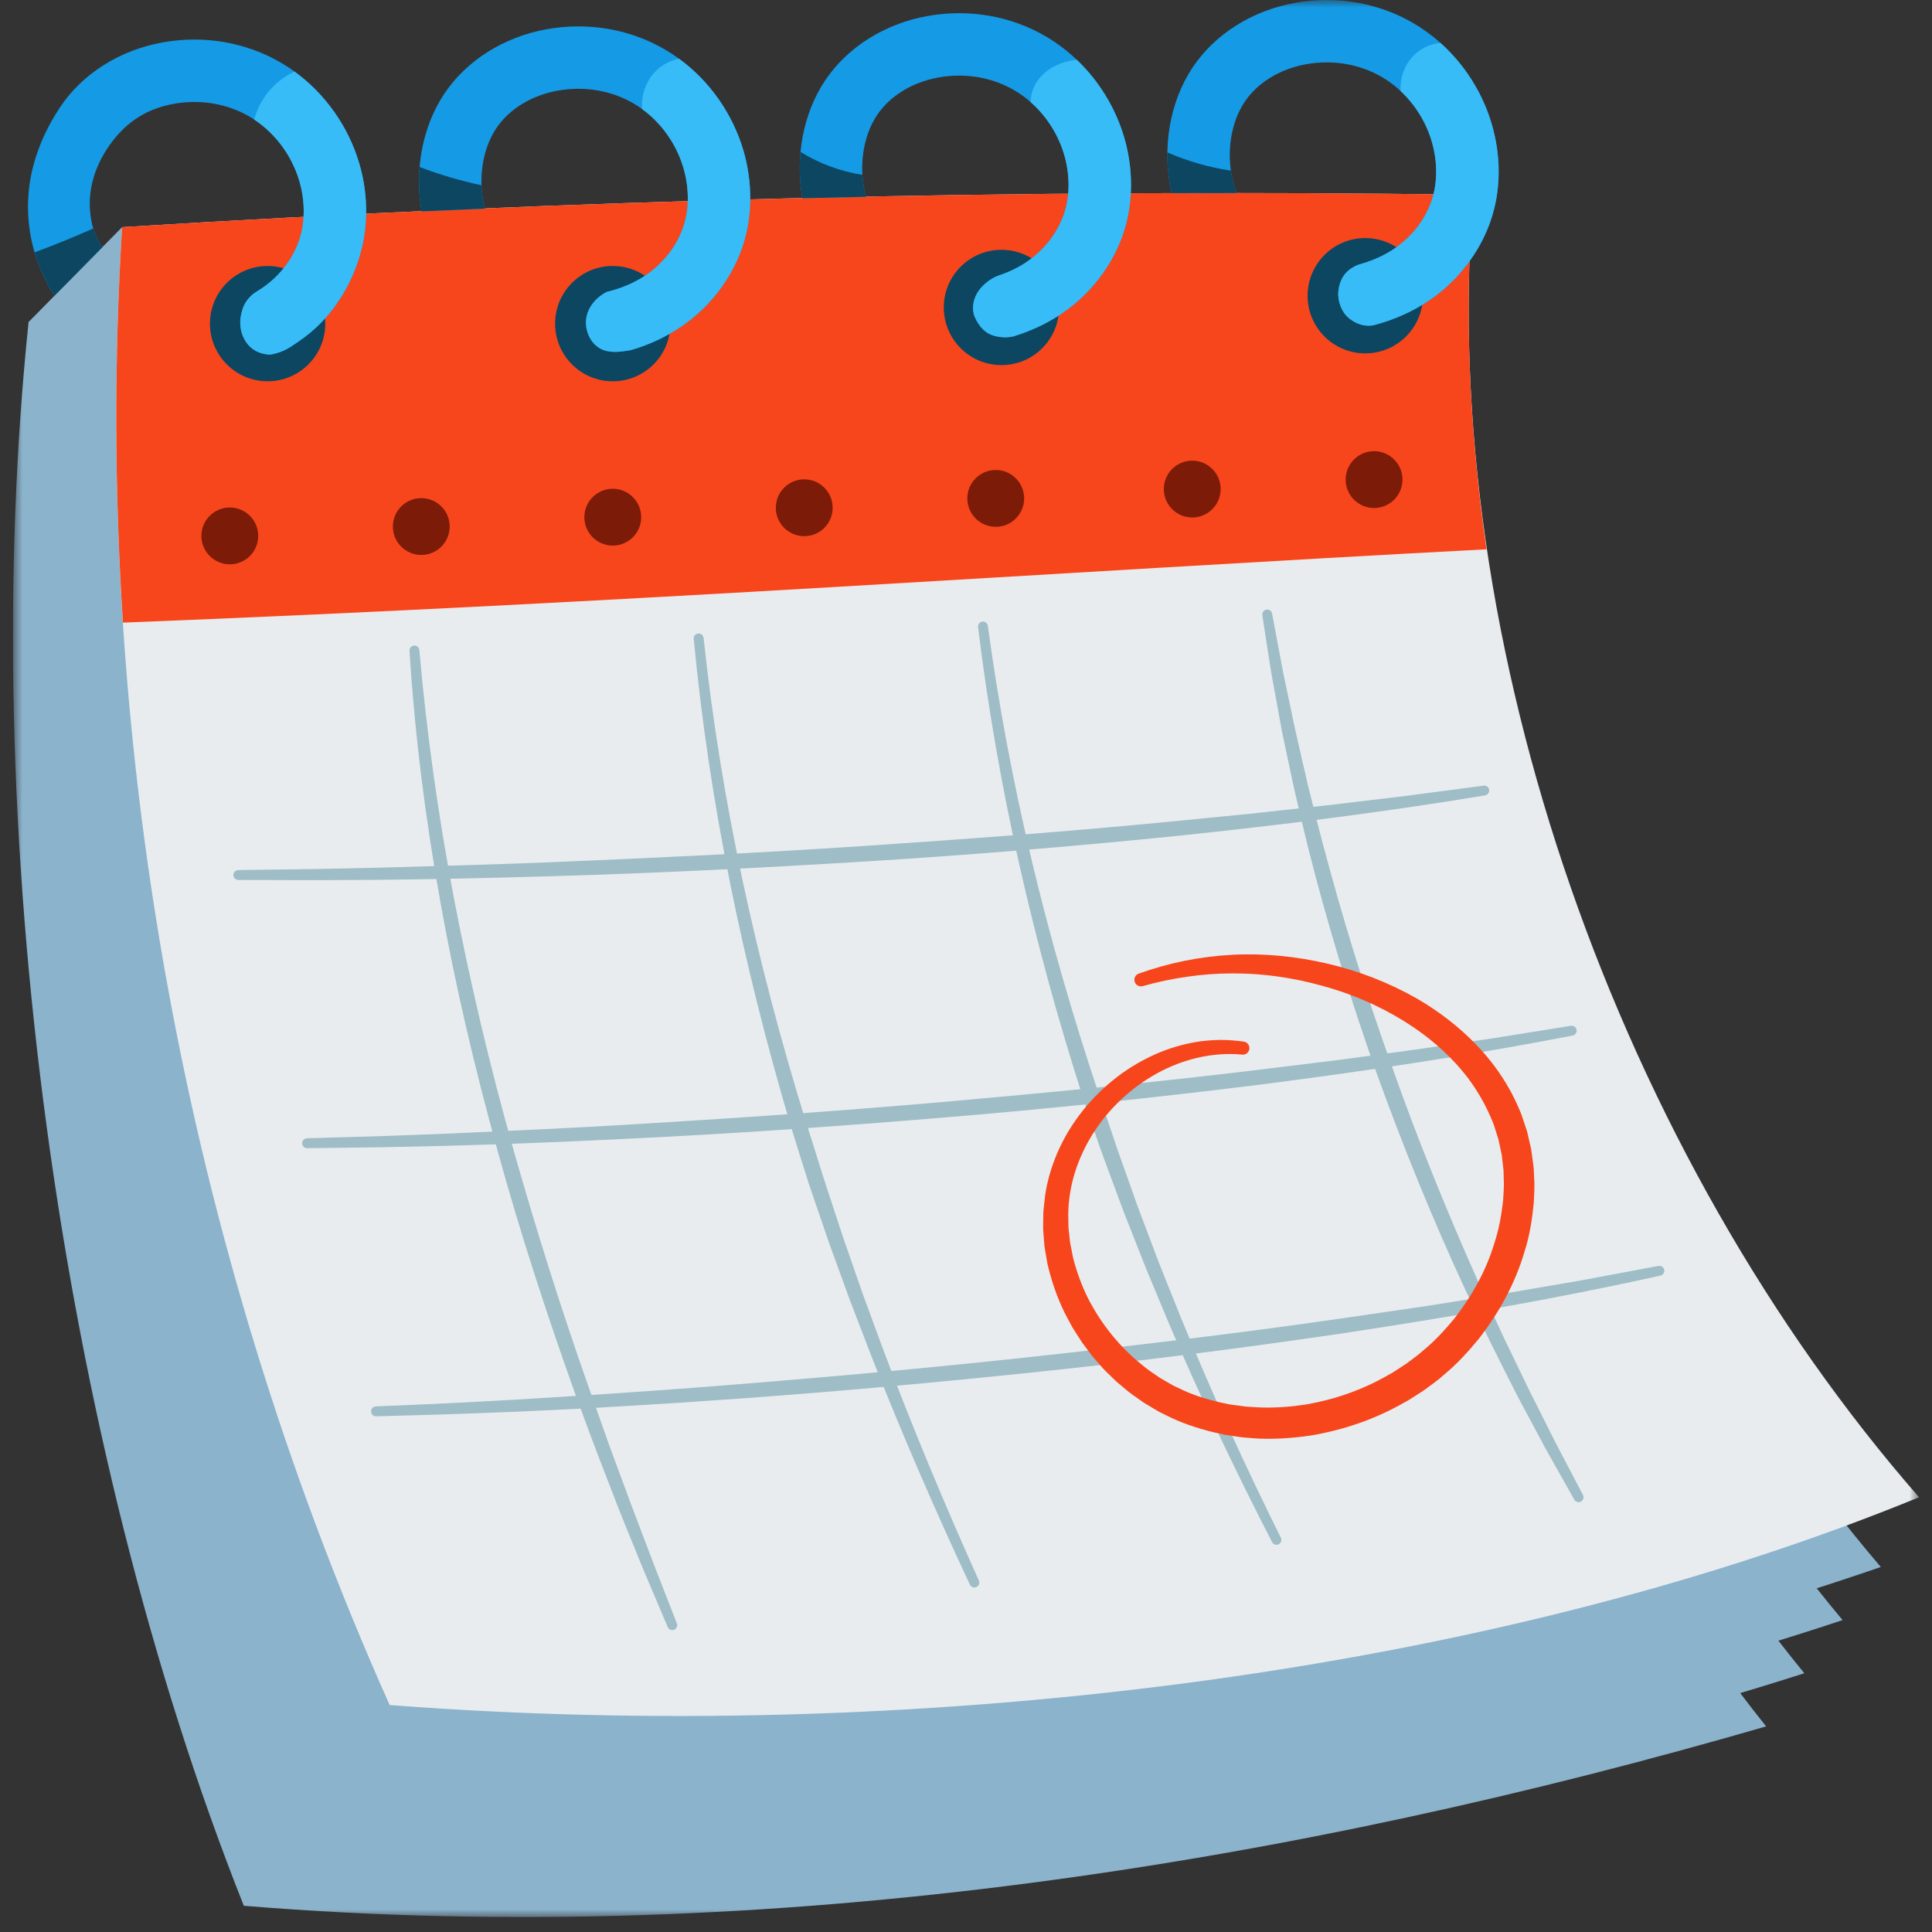 <svg width="129" height="129" viewBox="0 0 129 129" fill="none" xmlns="http://www.w3.org/2000/svg">
<rect x="0" y="0" width="129" height="129" fill="#333333" stroke="none"/>
<g clip-path="url(#clip0_2320_10226)">
<mask id="mask0_2320_10226" style="mask-type:luminance" maskUnits="userSpaceOnUse" x="0" y="0" width="129" height="128">
<path d="M128.135 0H0.865V128H128.135V0Z" fill="white"/>
</mask>
<g mask="url(#mask0_2320_10226)">
<path d="M8.156 15.164L1.909 21.501C1.909 21.501 2.137 34.093 2.532 34.137C2.927 34.181 15.912 22.582 15.912 22.582L8.156 15.164Z" fill="#8BB3CC"/>
<path d="M117.925 115.271C98.991 91.639 88.228 56.069 91.906 26.013C61.87 24.317 31.987 20.913 1.909 21.501C-1.585 55.058 3.824 95.897 16.28 127.249C51.831 130.168 86.947 124.255 117.925 115.271Z" fill="#8BB3CC"/>
<path d="M120.475 111.723C101.299 88.298 90.161 52.848 93.521 22.761C63.474 21.384 33.371 21.149 3.306 22.055C0.168 55.64 5.239 90.02 18.024 121.234C52.228 124.96 87.715 122.23 120.475 111.723Z" fill="#8BB3CC"/>
<path d="M123.029 108.174C103.606 84.955 92.093 49.628 95.135 19.508C65.075 18.449 34.977 18.532 4.923 19.758C2.14 53.372 7.575 87.694 20.689 118.77C54.928 122.133 90.382 119.027 123.029 108.174Z" fill="#8BB3CC"/>
<path d="M125.582 104.629C105.914 81.616 94.028 46.409 96.749 16.257C66.678 15.515 36.58 15.919 6.54 17.461C4.111 51.108 9.911 85.371 23.354 116.309C57.628 119.309 93.049 115.826 125.582 104.629Z" fill="#8BB3CC"/>
<path d="M128.135 99.972C108.219 77.165 95.96 43.189 98.362 13.006C68.279 12.583 38.181 13.304 8.154 15.167C6.083 48.842 12.245 83.046 26.017 113.845C60.328 116.482 98.75 112.02 128.135 99.972Z" fill="#E8ECEF"/>
<path d="M98.362 13.006C68.279 12.583 38.181 13.304 8.154 15.167C7.614 23.956 7.639 32.782 8.209 41.573C42.81 40.215 69.604 38.241 99.254 36.677C98.09 28.656 97.752 20.672 98.362 13.006Z" fill="#F7461C"/>
<path d="M17.869 25.459C19.994 25.459 21.718 23.735 21.718 21.609C21.718 19.483 19.994 17.76 17.869 17.76C15.742 17.76 14.019 19.483 14.019 21.609C14.019 23.735 15.742 25.459 17.869 25.459Z" fill="#0C4660"/>
<path d="M40.914 25.459C43.041 25.459 44.764 23.735 44.764 21.609C44.764 19.483 43.041 17.76 40.914 17.76C38.788 17.76 37.065 19.483 37.065 21.609C37.065 23.735 38.788 25.459 40.914 25.459Z" fill="#0C4660"/>
<path d="M66.867 24.378C68.993 24.378 70.716 22.655 70.716 20.529C70.716 18.403 68.993 16.68 66.867 16.68C64.741 16.68 63.017 18.403 63.017 20.529C63.017 22.655 64.741 24.378 66.867 24.378Z" fill="#0C4660"/>
<path d="M91.159 23.595C93.285 23.595 95.008 21.872 95.008 19.746C95.008 17.62 93.285 15.896 91.159 15.896C89.033 15.896 87.309 17.62 87.309 19.746C87.309 21.872 89.033 23.595 91.159 23.595Z" fill="#0C4660"/>
<path d="M15.344 37.679C16.392 37.679 17.241 36.83 17.241 35.782C17.241 34.734 16.392 33.885 15.344 33.885C14.296 33.885 13.447 34.734 13.447 35.782C13.447 36.83 14.296 37.679 15.344 37.679Z" fill="#7C1B08"/>
<path d="M28.129 37.054C29.177 37.054 30.026 36.205 30.026 35.157C30.026 34.109 29.177 33.26 28.129 33.26C27.081 33.26 26.232 34.109 26.232 35.157C26.232 36.205 27.081 37.054 28.129 37.054Z" fill="#7C1B08"/>
<path d="M40.914 36.429C41.962 36.429 42.812 35.58 42.812 34.532C42.812 33.484 41.962 32.635 40.914 32.635C39.867 32.635 39.017 33.484 39.017 34.532C39.017 35.58 39.867 36.429 40.914 36.429Z" fill="#7C1B08"/>
<path d="M53.7 35.8C54.748 35.8 55.597 34.951 55.597 33.903C55.597 32.855 54.748 32.006 53.7 32.006C52.652 32.006 51.803 32.855 51.803 33.903C51.803 34.951 52.652 35.8 53.7 35.8Z" fill="#7C1B08"/>
<path d="M66.485 35.175C67.533 35.175 68.383 34.326 68.383 33.278C68.383 32.23 67.533 31.381 66.485 31.381C65.437 31.381 64.588 32.23 64.588 33.278C64.588 34.326 65.437 35.175 66.485 35.175Z" fill="#7C1B08"/>
<path d="M79.606 34.552C80.654 34.552 81.503 33.703 81.503 32.655C81.503 31.607 80.654 30.758 79.606 30.758C78.558 30.758 77.709 31.607 77.709 32.655C77.709 33.703 78.558 34.552 79.606 34.552Z" fill="#7C1B08"/>
<path d="M91.746 33.92C92.794 33.92 93.644 33.07 93.644 32.022C93.644 30.974 92.794 30.125 91.746 30.125C90.699 30.125 89.849 30.974 89.849 32.022C89.849 33.07 90.699 33.92 91.746 33.92Z" fill="#7C1B08"/>
<path d="M28 43.403C28.487 49.002 29.281 54.574 30.331 60.092C31.395 65.609 32.687 71.083 34.207 76.495C35.734 81.903 37.42 87.271 39.289 92.574L40.697 96.551L42.16 100.51L43.658 104.456L45.191 108.389L45.194 108.393C45.26 108.562 45.176 108.753 45.007 108.819C44.841 108.884 44.654 108.803 44.584 108.641L42.934 104.745C42.406 103.438 41.862 102.137 41.344 100.826L39.818 96.88C39.329 95.557 38.826 94.237 38.348 92.91C36.457 87.593 34.7 82.221 33.207 76.775C31.706 71.331 30.401 65.828 29.412 60.266C28.41 54.705 27.695 49.092 27.344 43.453C27.333 43.271 27.471 43.115 27.651 43.104C27.831 43.091 27.984 43.225 28 43.403Z" fill="#9EBDC6"/>
<path d="M46.979 42.594C48.139 53.506 50.526 64.265 53.759 74.74C54.176 76.045 54.59 77.353 54.994 78.662L56.277 82.571L57.628 86.457L59.049 90.32C60.988 95.455 63.103 100.524 65.358 105.529C65.432 105.696 65.358 105.889 65.193 105.966C65.028 106.04 64.835 105.968 64.759 105.805C62.427 100.82 60.236 95.766 58.218 90.64L56.737 86.784L55.325 82.9L53.989 78.989C53.572 77.675 53.162 76.359 52.759 75.043C49.631 64.478 47.358 53.636 46.321 42.66C46.303 42.478 46.437 42.318 46.617 42.3C46.801 42.285 46.959 42.416 46.979 42.594Z" fill="#9EBDC6"/>
<path d="M65.958 41.787C66.678 47.093 67.674 52.357 68.915 57.562C70.157 62.767 71.648 67.911 73.344 72.984L74.624 76.785L75.967 80.567L77.384 84.322L78.875 88.048C80.911 92.999 83.135 97.875 85.523 102.672C85.605 102.834 85.539 103.031 85.377 103.113C85.214 103.194 85.019 103.128 84.938 102.968C82.475 98.193 80.174 93.332 78.059 88.391L76.509 84.668L75.03 80.915L73.629 77.134C73.177 75.868 72.751 74.592 72.322 73.317C70.672 68.198 69.249 63.004 68.066 57.758C66.886 52.511 65.956 47.207 65.305 41.871C65.283 41.691 65.412 41.526 65.592 41.504C65.772 41.483 65.934 41.608 65.958 41.787Z" fill="#9EBDC6"/>
<path d="M84.938 40.975L85.662 44.827L86.467 48.661C86.761 49.933 87.039 51.207 87.342 52.477C87.665 53.743 87.972 55.011 88.307 56.272C89.643 61.319 91.18 66.309 92.944 71.222C94.677 76.146 96.649 80.983 98.776 85.751C99.32 86.938 99.853 88.131 100.408 89.311L102.112 92.838L103.871 96.341L105.692 99.813L105.694 99.819C105.778 99.98 105.716 100.179 105.556 100.262C105.398 100.346 105.203 100.287 105.117 100.133L103.187 96.705L101.332 93.235C100.731 92.068 100.151 90.89 99.561 89.719C98.985 88.541 98.432 87.35 97.864 86.168C95.651 81.408 93.677 76.536 91.895 71.595C90.145 66.644 88.603 61.617 87.325 56.524C87.009 55.249 86.721 53.969 86.416 52.692C86.133 51.411 85.873 50.124 85.598 48.84L84.892 44.967C84.681 43.673 84.484 42.374 84.287 41.078C84.26 40.898 84.383 40.731 84.563 40.703C84.739 40.677 84.903 40.793 84.936 40.966L84.938 40.975Z" fill="#9EBDC6"/>
<path d="M15.91 58.095L21.121 58.025C22.858 57.983 24.596 57.959 26.333 57.906C29.807 57.81 33.279 57.711 36.754 57.571C43.698 57.288 50.64 56.952 57.575 56.494C64.509 56.027 71.44 55.516 78.356 54.838L83.541 54.327L88.722 53.759L93.896 53.14L99.061 52.458H99.064C99.243 52.434 99.41 52.561 99.432 52.741C99.456 52.916 99.333 53.079 99.16 53.109C92.29 54.248 85.377 55.105 78.454 55.829C71.528 56.525 64.59 57.106 57.644 57.529C50.697 57.959 43.746 58.306 36.789 58.505C33.31 58.608 29.831 58.694 26.352 58.733C24.613 58.76 22.872 58.755 21.132 58.768L15.912 58.755C15.73 58.755 15.583 58.606 15.583 58.426C15.583 58.246 15.728 58.102 15.908 58.097L15.91 58.095Z" fill="#9EBDC6"/>
<path d="M20.5 76C22.266 75.948 24.032 75.908 25.797 75.847C27.563 75.776 29.329 75.724 31.092 75.638C34.621 75.48 38.151 75.316 41.678 75.107C48.731 74.689 55.781 74.204 62.822 73.592C69.861 72.971 76.895 72.293 83.907 71.445L89.167 70.8C90.919 70.576 92.667 70.328 94.418 70.093L99.66 69.33L104.891 68.494H104.893C105.073 68.466 105.242 68.589 105.271 68.769C105.299 68.944 105.181 69.109 105.007 69.144C98.057 70.493 91.049 71.534 84.028 72.434C77.002 73.305 69.964 74.048 62.91 74.627C55.858 75.213 48.797 75.706 41.728 76.044C38.194 76.215 34.659 76.369 31.121 76.469C29.353 76.529 27.583 76.553 25.815 76.595C24.047 76.63 22.277 76.641 20.507 76.665C20.325 76.667 20.176 76.522 20.174 76.34C20.171 76.16 20.314 76.011 20.492 76.007L20.5 76Z" fill="#9EBDC6"/>
<path d="M25.093 93.906C26.888 93.825 28.684 93.761 30.478 93.667C32.273 93.566 34.067 93.487 35.859 93.366C39.445 93.147 43.031 92.915 46.613 92.638C53.777 92.081 60.936 91.452 68.082 90.684C75.226 89.91 82.363 89.072 89.474 88.045L94.806 87.269C96.583 87.001 98.353 86.705 100.127 86.424L105.438 85.516L110.732 84.527H110.737C110.915 84.494 111.088 84.61 111.121 84.79C111.154 84.966 111.042 85.132 110.868 85.172C103.836 86.734 96.736 87.957 89.619 89.032C82.497 90.079 75.353 90.982 68.194 91.715C61.035 92.454 53.864 93.094 46.683 93.57C44.889 93.702 43.093 93.799 41.296 93.91C39.5 94.027 37.703 94.108 35.905 94.193C34.108 94.288 32.31 94.336 30.511 94.41C28.713 94.476 26.914 94.514 25.116 94.566C24.933 94.571 24.782 94.428 24.778 94.246C24.773 94.066 24.912 93.915 25.091 93.908L25.093 93.906Z" fill="#9EBDC6"/>
<path d="M24.001 10.957C23.185 8.142 21.295 5.686 18.814 4.218C16.456 2.823 13.629 2.33 10.854 2.832C7.996 3.348 5.504 4.92 4.022 7.144C2.464 9.48 1.352 12.553 2.118 16.107C2.396 17.396 2.932 18.622 3.629 19.75L6.829 16.51C6.423 15.896 6.208 15.295 6.11 14.788C5.686 12.641 6.485 10.77 7.489 9.456C8.531 8.092 9.843 7.25 11.593 6.934C13.385 6.611 15.195 6.921 16.691 7.805C18.27 8.739 19.474 10.312 19.998 12.119C20.224 12.898 20.314 13.707 20.27 14.477C20.248 14.856 20.198 15.229 20.11 15.582C19.755 17.021 18.801 18.357 17.494 19.243C17.3 19.375 16.978 19.535 16.724 19.791C16.342 20.191 16.219 20.485 16.099 21.02C15.901 21.895 16.228 22.91 16.993 23.38C17.309 23.575 17.675 23.665 18.048 23.68C18.978 23.514 19.417 23.152 19.979 22.772C22.126 21.316 23.558 19.006 24.157 16.58C24.341 15.83 24.436 15.054 24.447 14.266C24.464 13.172 24.319 12.053 24.001 10.957Z" fill="#159AE5"/>
<path d="M49.644 10.078C48.828 7.263 46.938 4.807 44.457 3.34C42.099 1.944 39.272 1.451 36.495 1.953C33.637 2.469 31.145 4.041 29.662 6.266C28.21 8.444 27.662 11.337 28.151 14.114C29.559 14.05 30.965 13.989 32.373 13.929C32.36 13.877 32.345 13.822 32.332 13.769C31.908 11.942 32.213 9.953 33.13 8.575C33.988 7.288 35.484 6.369 37.234 6.053C39.026 5.73 40.836 6.04 42.331 6.924C43.908 7.858 45.115 9.431 45.639 11.238C45.85 11.964 45.944 12.716 45.922 13.44C45.909 13.874 45.852 14.3 45.753 14.701C45.398 16.14 44.444 17.476 43.136 18.362C42.373 18.88 41.493 19.257 40.511 19.492C39.897 19.805 39.394 20.332 39.201 20.99C38.929 21.911 39.388 23.034 40.289 23.372C40.761 23.547 41.283 23.506 41.781 23.433C41.895 23.416 42.009 23.398 42.123 23.378C43.345 23.021 44.465 22.499 45.477 21.812C47.624 20.356 49.201 18.127 49.8 15.701C49.991 14.929 50.083 14.131 50.092 13.322C50.1 12.247 49.956 11.152 49.644 10.078Z" fill="#159AE5"/>
<path d="M75.066 9.197C74.25 6.383 72.359 3.926 69.878 2.459C67.52 1.064 64.695 0.57 61.918 1.072C59.06 1.588 56.569 3.161 55.086 5.385C53.634 7.565 53.083 10.458 53.575 13.237C54.989 13.202 56.404 13.171 57.819 13.143C57.797 13.059 57.773 12.976 57.755 12.89C57.332 11.063 57.637 9.074 58.554 7.696C59.411 6.409 60.907 5.49 62.658 5.174C64.45 4.849 66.259 5.161 67.755 6.045C69.334 6.979 70.538 8.552 71.063 10.359C71.311 11.215 71.396 12.105 71.322 12.941C71.293 13.244 71.247 13.537 71.177 13.823C70.821 15.261 69.867 16.597 68.56 17.483C67.992 17.869 67.358 18.174 66.667 18.402C66.143 18.591 65.662 18.988 65.373 19.376C64.98 19.903 64.833 20.64 65.114 21.232C65.362 21.758 65.728 22.21 66.281 22.392C66.663 22.52 67.172 22.568 67.637 22.469C68.823 22.111 69.913 21.6 70.9 20.931C73.048 19.475 74.625 17.247 75.224 14.821C75.377 14.198 75.467 13.557 75.502 12.91C75.566 11.684 75.423 10.427 75.066 9.197Z" fill="#159AE5"/>
<path d="M99.612 8.316C98.796 5.502 96.905 3.045 94.425 1.578C92.067 0.183 89.239 -0.311 86.463 0.192C83.605 0.707 81.113 2.28 79.63 4.504C78.084 6.824 77.562 9.957 78.229 12.893C79.674 12.889 81.12 12.887 82.563 12.887C82.457 12.597 82.368 12.303 82.299 12.007C81.876 10.18 82.181 8.191 83.098 6.813C83.956 5.526 85.451 4.607 87.202 4.291C88.994 3.966 90.803 4.278 92.299 5.162C93.876 6.096 95.083 7.669 95.607 9.476C95.945 10.639 95.984 11.869 95.721 12.94C95.719 12.95 95.714 12.961 95.712 12.973C95.35 14.4 94.403 15.721 93.104 16.6C92.409 17.072 91.615 17.425 90.735 17.662C90.347 17.807 90.079 17.993 89.88 18.208C89.562 18.555 89.395 19.02 89.358 19.489C89.307 20.14 89.595 20.886 90.112 21.283C90.534 21.606 91.11 21.854 91.753 21.707C93.104 21.349 94.339 20.796 95.442 20.048C96.482 19.342 97.386 18.456 98.112 17.454C98.886 16.385 99.456 15.19 99.766 13.938C100.213 12.143 100.158 10.198 99.612 8.316Z" fill="#159AE5"/>
<path d="M82.936 70.415C80.962 70.231 78.972 70.722 77.252 71.669C75.533 72.621 74.05 74.003 73.006 75.648C71.958 77.293 71.341 79.177 71.328 81.103L71.339 81.825C71.339 82.066 71.385 82.305 71.405 82.544L71.442 82.904C71.455 83.022 71.486 83.141 71.508 83.259L71.646 83.97C71.887 84.904 72.214 85.819 72.648 86.688C73.53 88.412 74.774 89.96 76.285 91.158C76.649 91.476 77.062 91.726 77.454 92.004L78.077 92.364C78.183 92.423 78.283 92.487 78.391 92.54L78.715 92.691C79.569 93.121 80.499 93.408 81.433 93.632L82.141 93.779L82.859 93.875C82.979 93.891 83.098 93.91 83.219 93.921L83.58 93.943C83.822 93.954 84.063 93.981 84.304 93.981C85.274 94.002 86.245 93.924 87.206 93.777C89.123 93.445 90.994 92.796 92.676 91.82L92.995 91.642L93.299 91.445C93.501 91.311 93.707 91.182 93.909 91.046C94.293 90.752 94.697 90.478 95.052 90.151C95.802 89.541 96.456 88.82 97.079 88.076C98.274 86.552 99.243 84.823 99.792 82.968C100.094 82.046 100.257 81.094 100.364 80.14C100.386 79.662 100.439 79.184 100.406 78.706L100.397 78.348C100.395 78.228 100.393 78.109 100.373 77.991L100.29 77.28L100.27 77.102L100.233 76.929L100.158 76.58L100.084 76.232C100.07 76.175 100.059 76.115 100.046 76.058L99.991 75.889L99.776 75.212C99.746 75.098 99.7 74.988 99.651 74.878L99.513 74.549C99.132 73.674 98.649 72.841 98.077 72.062C96.916 70.513 95.405 69.208 93.723 68.166C92.036 67.125 90.189 66.333 88.246 65.811C86.313 65.276 84.306 64.984 82.293 64.995C81.286 64.995 80.277 65.07 79.277 65.214C78.275 65.355 77.281 65.565 76.303 65.844H76.3C76.068 65.909 75.825 65.776 75.759 65.541C75.695 65.317 75.818 65.085 76.033 65.008C77.029 64.653 78.051 64.365 79.093 64.153C80.135 63.944 81.194 63.81 82.258 63.753C84.388 63.637 86.537 63.854 88.621 64.339C90.7 64.819 92.733 65.605 94.613 66.677C96.482 67.767 98.202 69.171 99.577 70.91C100.257 71.783 100.847 72.738 101.305 73.757L101.472 74.144C101.529 74.271 101.584 74.4 101.625 74.534L101.893 75.332L101.959 75.532C101.979 75.6 101.992 75.668 102.007 75.736L102.101 76.146L102.196 76.556L102.242 76.762L102.27 76.971L102.382 77.804C102.404 77.942 102.411 78.083 102.417 78.221L102.435 78.64C102.479 79.199 102.433 79.754 102.411 80.311C102.303 81.417 102.134 82.52 101.792 83.573C101.171 85.698 100.088 87.657 98.737 89.396C98.037 90.245 97.293 91.068 96.438 91.774C96.03 92.149 95.572 92.461 95.133 92.792C94.905 92.948 94.672 93.092 94.44 93.241L94.091 93.463L93.731 93.665C91.821 94.759 89.713 95.481 87.546 95.845C86.458 96.007 85.357 96.091 84.254 96.062C83.977 96.06 83.703 96.027 83.427 96.01L83.014 95.979C82.876 95.966 82.74 95.942 82.604 95.922C82.33 95.88 82.056 95.845 81.784 95.799L80.972 95.619C79.898 95.349 78.841 95.001 77.845 94.49L77.467 94.305C77.342 94.242 77.226 94.165 77.106 94.097L76.388 93.669C75.939 93.344 75.467 93.046 75.052 92.675C74.844 92.493 74.618 92.329 74.423 92.134L73.829 91.555C73.629 91.364 73.458 91.144 73.274 90.941C73.092 90.732 72.907 90.528 72.747 90.302L72.251 89.64L71.804 88.942C71.732 88.826 71.653 88.712 71.585 88.591L71.389 88.227C71.262 87.982 71.122 87.745 71.008 87.493C70.534 86.495 70.183 85.439 69.933 84.363C69.883 84.091 69.839 83.816 69.793 83.542C69.771 83.406 69.742 83.27 69.731 83.132L69.698 82.718C69.683 82.441 69.644 82.165 69.65 81.886L69.663 81.053C69.661 80.915 69.677 80.776 69.692 80.638L69.738 80.224C69.769 79.947 69.795 79.671 69.854 79.397C69.9 79.12 69.975 78.851 70.038 78.581C70.12 78.315 70.188 78.043 70.286 77.785C70.648 76.734 71.161 75.745 71.787 74.841C73.043 73.038 74.739 71.562 76.698 70.601C77.674 70.119 78.72 69.772 79.795 69.586C80.332 69.489 80.876 69.45 81.42 69.436C81.964 69.43 82.508 69.474 83.045 69.548C83.284 69.581 83.453 69.803 83.42 70.042C83.387 70.274 83.179 70.441 82.947 70.419L82.936 70.415Z" fill="#F7461C"/>
<path d="M24.001 10.956C23.282 8.475 21.724 6.273 19.665 4.779C19.152 5.021 18.678 5.343 18.274 5.742C17.651 6.356 17.204 7.137 16.967 7.979C18.408 8.929 19.503 10.418 19.996 12.118C20.222 12.897 20.312 13.706 20.268 14.476C20.246 14.856 20.196 15.229 20.108 15.582C19.753 17.021 18.799 18.356 17.491 19.242C17.298 19.374 16.976 19.534 16.721 19.791C16.34 20.19 16.217 20.484 16.096 21.019C15.899 21.894 16.226 22.91 16.991 23.379C17.307 23.575 17.673 23.664 18.046 23.68C18.976 23.513 19.415 23.151 19.976 22.772C22.124 21.315 23.556 19.006 24.155 16.58C24.339 15.83 24.433 15.053 24.444 14.266C24.464 13.171 24.319 12.053 24.001 10.956Z" fill="#37BCF7"/>
<path d="M28.151 14.114C29.559 14.05 30.965 13.989 32.373 13.929C32.36 13.877 32.345 13.822 32.332 13.769C32.224 13.309 32.165 12.839 32.148 12.37C30.741 12.072 29.36 11.664 28.017 11.15C27.938 12.131 27.978 13.129 28.151 14.114Z" fill="#0C4660"/>
<path d="M45.336 3.92C44.803 4.034 44.299 4.275 43.893 4.642C43.167 5.297 42.801 6.306 42.871 7.278C44.185 8.23 45.178 9.642 45.641 11.237C45.852 11.963 45.946 12.715 45.924 13.439C45.911 13.874 45.854 14.299 45.755 14.7C45.4 16.139 44.446 17.475 43.139 18.361C42.375 18.879 41.496 19.256 40.513 19.491C39.899 19.805 39.397 20.331 39.204 20.989C38.932 21.91 39.39 23.033 40.292 23.371C40.763 23.546 41.285 23.505 41.783 23.432C41.897 23.415 42.011 23.397 42.125 23.378C43.347 23.02 44.468 22.498 45.479 21.811C47.626 20.355 49.203 18.127 49.802 15.701C49.993 14.929 50.085 14.13 50.094 13.321C50.103 12.244 49.958 11.152 49.646 10.077C48.927 7.607 47.381 5.411 45.336 3.92Z" fill="#37BCF7"/>
<path d="M53.575 13.235C54.989 13.2 56.404 13.169 57.819 13.14C57.797 13.057 57.773 12.974 57.755 12.888C57.663 12.489 57.606 12.081 57.582 11.673C56.121 11.447 54.707 10.925 53.452 10.146C53.355 11.164 53.393 12.208 53.575 13.235Z" fill="#0C4660"/>
<path d="M71.898 3.994C71.762 4.007 71.629 4.023 71.495 4.049C70.633 4.209 69.804 4.654 69.295 5.365C68.994 5.784 68.823 6.299 68.81 6.81C69.867 7.736 70.666 8.978 71.065 10.357C71.313 11.213 71.398 12.103 71.324 12.939C71.295 13.242 71.249 13.535 71.179 13.821C70.824 15.259 69.87 16.595 68.562 17.481C67.994 17.867 67.36 18.172 66.669 18.4C66.145 18.589 65.665 18.986 65.375 19.374C64.983 19.901 64.836 20.638 65.116 21.23C65.364 21.756 65.731 22.208 66.283 22.39C66.665 22.517 67.174 22.566 67.639 22.467C68.825 22.109 69.915 21.598 70.903 20.929C73.05 19.473 74.627 17.244 75.226 14.819C75.379 14.196 75.469 13.555 75.504 12.908C75.57 11.682 75.427 10.425 75.07 9.195C74.489 7.21 73.374 5.402 71.898 3.994Z" fill="#37BCF7"/>
<path d="M99.612 8.316C99.002 6.21 97.789 4.306 96.179 2.865C95.613 2.927 95.063 3.137 94.618 3.495C93.859 4.109 93.455 5.113 93.521 6.081C94.495 6.989 95.23 8.169 95.609 9.474C95.947 10.636 95.986 11.867 95.723 12.937C95.721 12.948 95.716 12.959 95.714 12.97C95.352 14.398 94.405 15.719 93.106 16.598C92.411 17.07 91.617 17.423 90.737 17.66C90.349 17.805 90.082 17.991 89.882 18.206C89.564 18.552 89.397 19.017 89.36 19.487C89.309 20.138 89.595 20.884 90.115 21.281C90.536 21.603 91.112 21.851 91.755 21.704C93.106 21.347 94.341 20.794 95.445 20.046C96.484 19.34 97.388 18.454 98.114 17.451C98.888 16.383 99.458 15.188 99.768 13.935C100.213 12.143 100.158 10.198 99.612 8.316Z" fill="#37BCF7"/>
<path d="M78.228 12.893C79.674 12.889 81.119 12.887 82.563 12.887C82.457 12.597 82.368 12.303 82.299 12.007C82.253 11.806 82.216 11.599 82.185 11.393C80.727 11.176 79.297 10.766 77.946 10.176C77.935 11.082 78.027 11.996 78.228 12.893Z" fill="#0C4660"/>
<path d="M3.629 19.75L6.829 16.511C6.542 16.076 6.351 15.649 6.228 15.254C4.941 15.829 3.633 16.362 2.311 16.849C2.613 17.866 3.067 18.84 3.629 19.75Z" fill="#0C4660"/>
</g>
</g>
<defs>
<clipPath id="clip0_2320_10226">
<rect width="127.436" height="128.094" fill="white" transform="translate(0.865)"/>
</clipPath>
</defs>
</svg>
